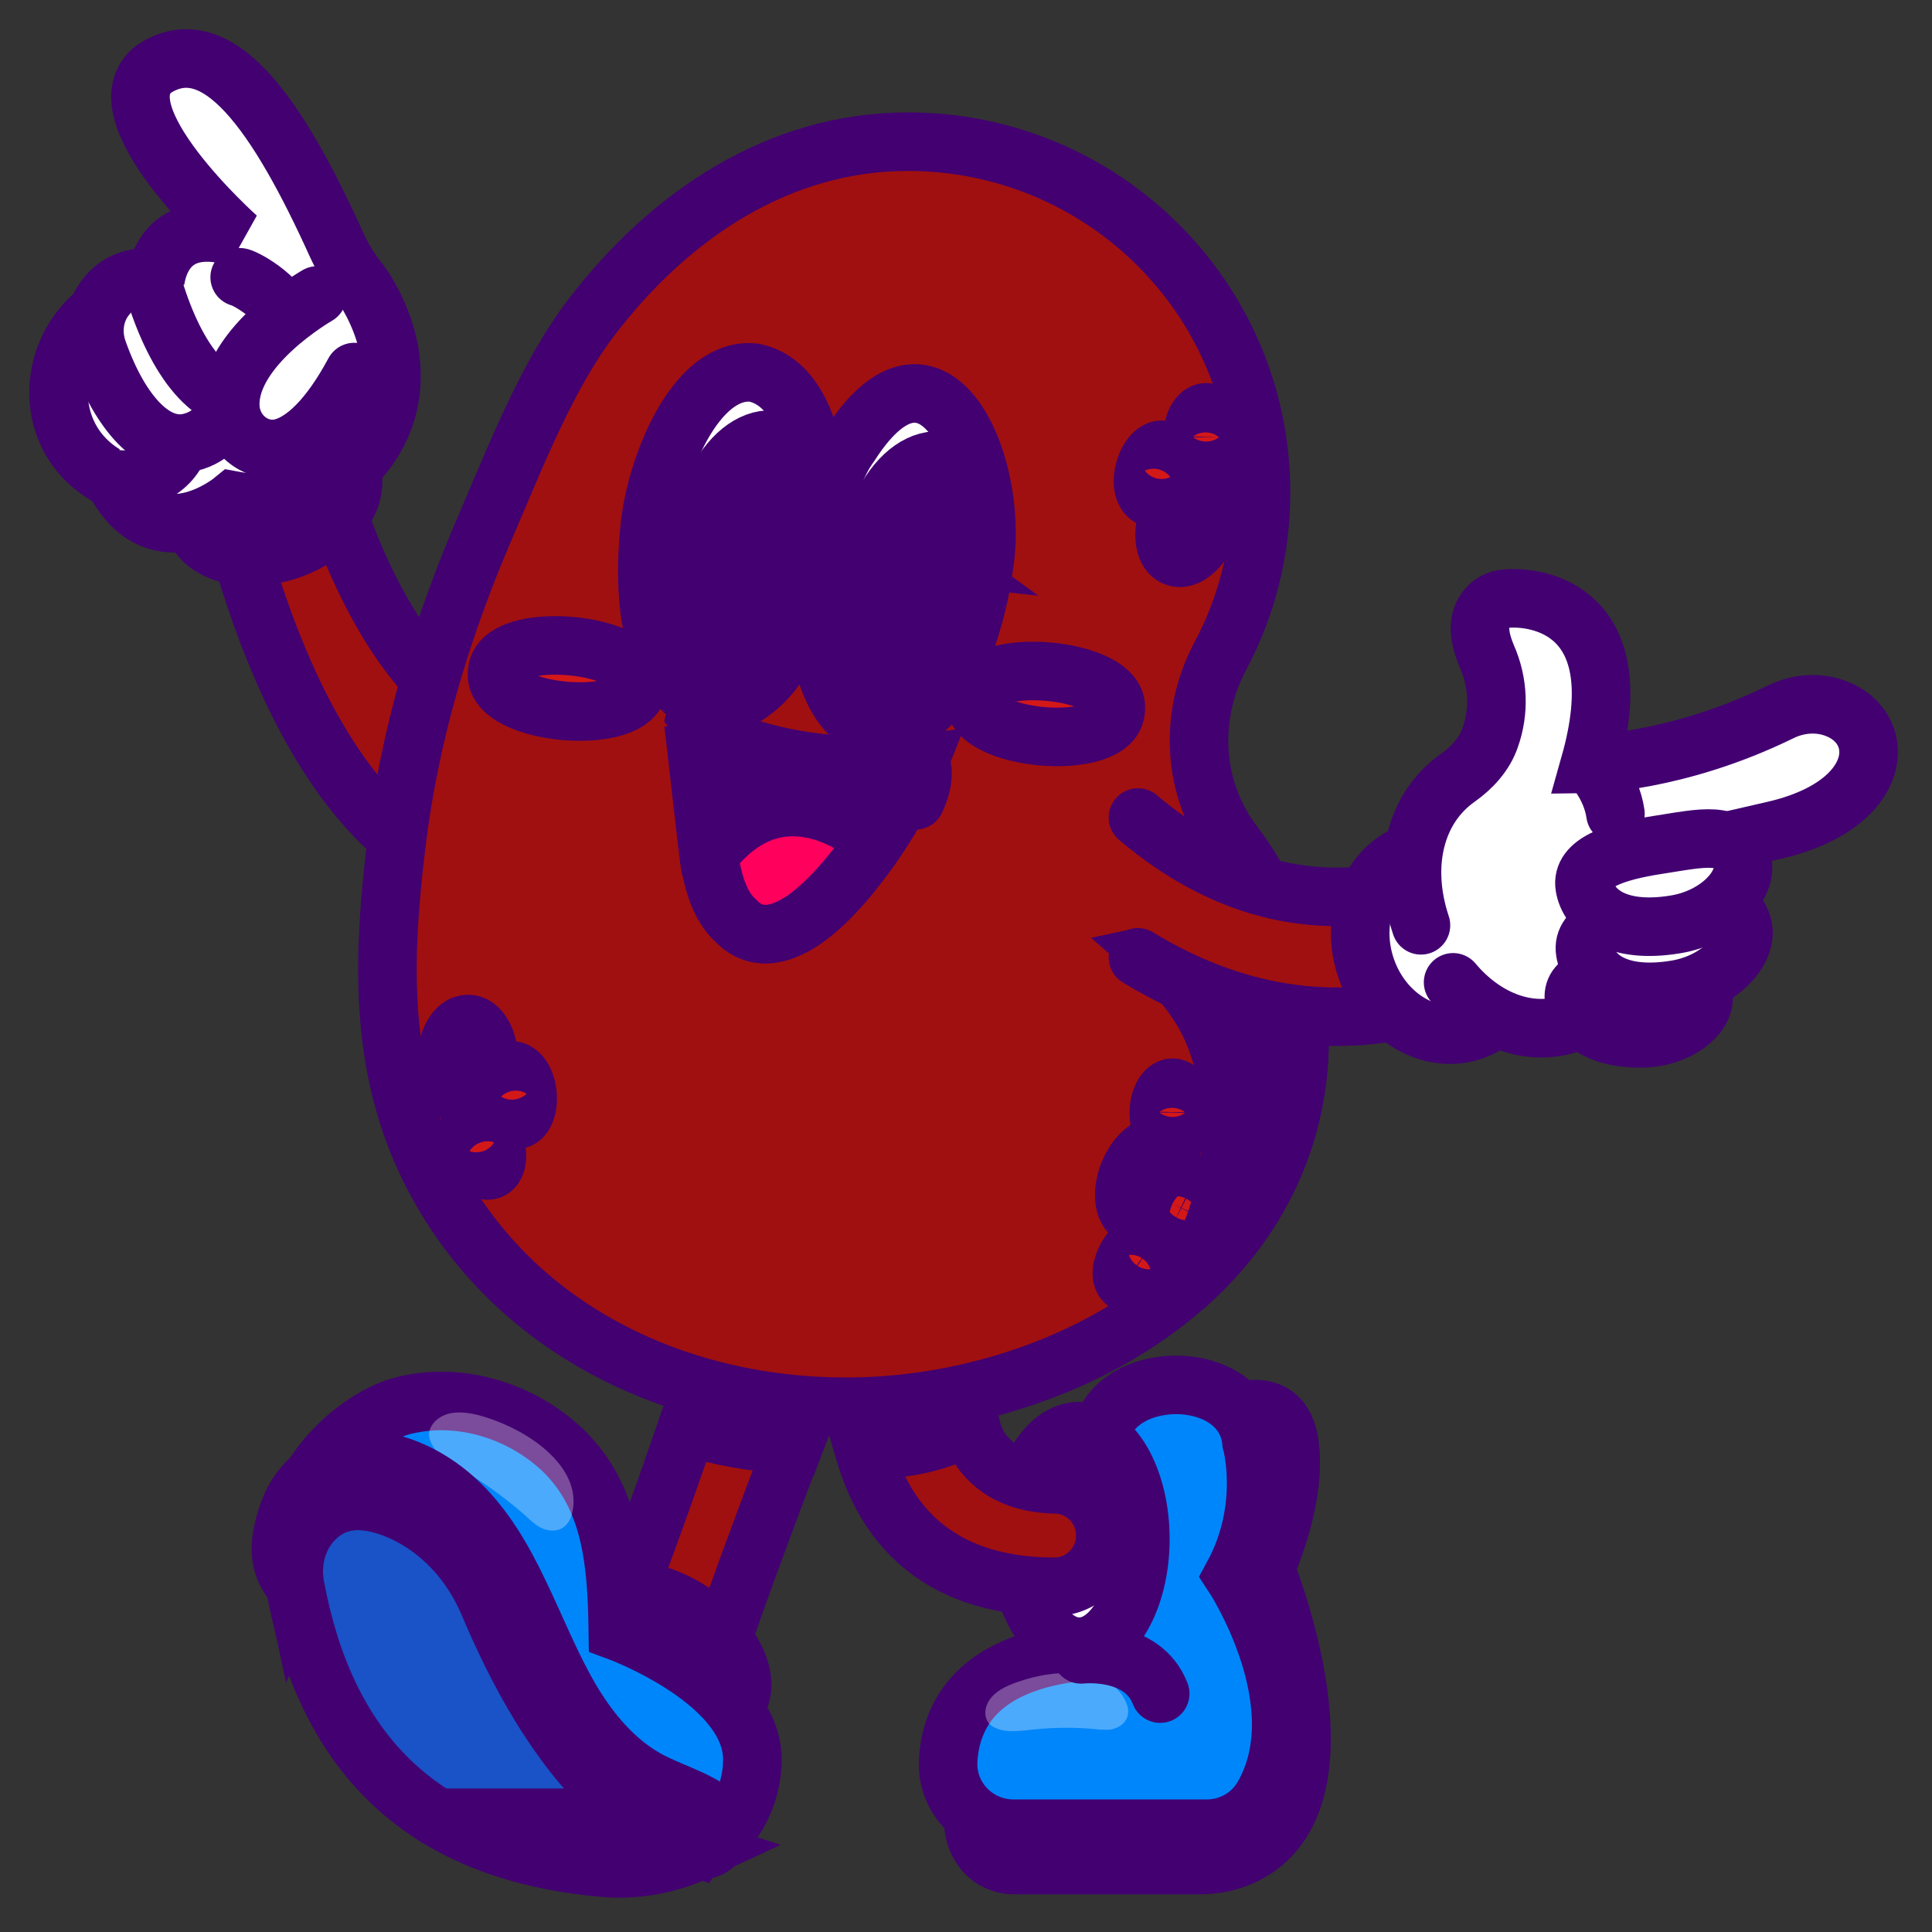 <svg width="33" height="33" viewBox="0 0 33 33" fill="none" xmlns="http://www.w3.org/2000/svg">
<rect x="0" y="0" width="33" height="33" fill="#333333" stroke="none"/>
<path d="M20.787 24.265C20.787 24.265 21.911 23.602 22.032 24.715C22.137 25.672 21.612 26.793 21.612 26.793C21.612 26.793 23.228 30.753 21.24 31.694C21.005 31.808 20.739 31.857 20.48 31.857H17.327C16.608 31.857 16.357 30.859 16.98 30.483C16.988 30.475 16.996 30.475 17.012 30.467L20.48 29.812L20.787 24.265Z" fill="white" stroke="#420071" strokeWidth="0.2" strokeMiterlimit="10" stroke-linecap="round" strokeLineJoin="round"/>
<path d="M18.782 24.633C18.887 23.349 21.256 23.308 21.377 24.633C21.377 24.633 21.692 25.746 21.062 26.908C21.062 26.908 22.509 29.1 21.563 30.704C21.361 31.039 20.997 31.236 20.617 31.236H17.311C16.672 31.236 16.155 30.704 16.196 30.058C16.244 29.288 16.697 28.388 18.491 28.208L18.782 24.633Z" fill="#0086FB" stroke="#420071" strokeWidth="0.2" strokeMiterlimit="10" stroke-linecap="round" strokeLineJoin="round"/>
<path opacity="0.3" d="M16.963 28.961C17.069 28.855 17.214 28.789 17.351 28.74C18.095 28.47 19.009 28.495 19.243 29.1C19.283 29.198 19.291 29.329 19.186 29.436C19.13 29.493 19.049 29.526 18.976 29.542C18.903 29.55 18.839 29.542 18.774 29.542C18.41 29.501 18.03 29.501 17.642 29.542C17.505 29.558 17.36 29.575 17.222 29.567C17.093 29.558 16.963 29.517 16.891 29.436C16.794 29.313 16.81 29.117 16.963 28.961Z" fill="white"/>
<path d="M18.435 28.127C19.011 28.127 19.478 27.302 19.478 26.286C19.478 25.269 19.011 24.445 18.435 24.445C17.859 24.445 17.392 25.269 17.392 26.286C17.392 27.302 17.859 28.127 18.435 28.127Z" fill="white" stroke="#420071" strokeWidth="0.2" strokeMiterlimit="10" stroke-linecap="round" strokeLineJoin="round"/>
<path d="M18.467 28.258C18.467 28.258 19.51 28.135 19.817 28.928" stroke="#420071" strokeWidth="0.2" strokeMiterlimit="10" stroke-linecap="round" strokeLineJoin="round"/>
<path d="M14.724 21.516L16.592 21.5C16.486 23.267 16.39 24.306 16.794 24.821C17.117 25.23 17.602 25.345 18.022 25.353C18.499 25.361 18.879 25.746 18.879 26.229C18.879 26.711 18.491 27.104 18.006 27.104C13.439 27.087 14.724 21.516 14.724 21.516Z" fill="#A01010" stroke="#420071" strokeWidth="0.2" strokeMiterlimit="10" stroke-linecap="round" strokeLineJoin="round"/>
<path d="M16.212 24.518C16.333 24.469 16.454 24.412 16.575 24.363C16.43 23.774 16.503 22.849 16.583 21.5L14.716 21.516C14.716 21.516 14.215 23.177 14.757 24.756C15.201 24.78 15.759 24.698 16.212 24.518Z" fill="#420071" stroke="#420071" strokeWidth="0.2" strokeMiterlimit="10" stroke-linecap="round" strokeLineJoin="round"/>
<path d="M12.647 21.622C12.647 21.622 11.467 25.394 10.287 28.315L11.968 29.084C12.93 26.155 14.587 22.048 14.587 22.048L12.647 21.622Z" fill="#A01010" stroke="#420071" strokeWidth="0.2" strokeMiterlimit="10" stroke-linecap="round" strokeLineJoin="round"/>
<path d="M11.992 24.437C12.501 24.576 13.027 24.649 13.56 24.69C14.134 23.185 14.595 22.048 14.595 22.048L12.655 21.622C12.655 21.622 12.283 22.809 11.749 24.363C11.822 24.388 11.903 24.412 11.992 24.437Z" fill="#420071" stroke="#420071" strokeWidth="0.2" strokeMiterlimit="10" stroke-linecap="round" strokeLineJoin="round"/>
<path d="M12.582 29.101C12.316 29.485 11.976 28.994 11.313 28.528C10.658 28.061 9.931 27.808 10.198 27.423C10.464 27.039 11.208 27.104 11.871 27.562C12.534 28.029 12.849 28.716 12.582 29.101Z" fill="white" stroke="#420071" strokeWidth="0.2" strokeMiterlimit="10" stroke-linecap="round" strokeLineJoin="round"/>
<path d="M12.849 30.131C12.849 30.131 12.849 30.769 12.396 31.26C12.291 31.375 12.162 31.481 11.992 31.571C11.984 31.579 11.968 31.579 11.96 31.588C10.521 31.121 9.316 29.706 8.338 27.382C8.047 26.679 7.514 26.098 6.819 25.795C6.002 25.443 5.428 26.065 5.032 27.047C4.935 26.597 4.992 26.032 5.202 25.509C5.461 24.846 6.261 24.142 6.948 23.995C7.886 23.782 8.904 24.102 9.607 24.764C10.464 25.582 10.537 26.744 10.553 27.865C10.553 27.865 12.938 28.74 12.849 30.131Z" fill="#0086FB" stroke="#420071" strokeWidth="0.2" strokeMiterlimit="10" stroke-linecap="round" strokeLineJoin="round"/>
<path opacity="0.3" d="M7.724 24.134C7.894 24.11 8.08 24.142 8.241 24.191C9.122 24.453 9.963 25.116 9.769 25.86C9.737 25.983 9.656 26.114 9.494 26.139C9.405 26.155 9.308 26.13 9.228 26.09C9.155 26.049 9.098 26 9.034 25.942C8.718 25.656 8.363 25.386 7.967 25.149C7.821 25.067 7.676 24.985 7.554 24.879C7.433 24.78 7.344 24.658 7.328 24.519C7.32 24.363 7.465 24.175 7.724 24.134Z" fill="white"/>
<path d="M12.202 30.949L12.21 30.958C12.493 31.195 12.283 31.628 11.919 31.604H11.911C10.408 31.121 9.333 29.771 8.314 27.349C8.007 26.621 7.223 26.237 6.503 25.926C5.655 25.558 5.436 26.032 5.024 27.055C4.83 26.826 4.669 26.507 4.951 25.77C5.129 25.32 5.525 24.993 5.994 24.944H6.002C6.649 24.879 7.296 25.173 7.781 25.615C8.266 26.057 8.597 26.638 8.88 27.235C9.163 27.824 9.405 28.438 9.737 29.01C10.068 29.575 10.505 30.099 11.079 30.409C11.402 30.581 11.766 30.688 12.081 30.884C12.138 30.9 12.17 30.925 12.202 30.949Z" fill="white" stroke="#420071" strokeWidth="0.2" strokeMiterlimit="10" stroke-linecap="round" strokeLineJoin="round"/>
<path d="M10.287 31.898C7.094 31.612 5.55 29.829 5.04 27.096C4.96 26.654 5.089 26.196 5.42 25.901C5.792 25.566 6.269 25.566 6.827 25.803C7.522 26.106 8.048 26.687 8.347 27.39C9.325 29.714 10.529 31.13 11.968 31.596C11.443 31.841 10.861 31.956 10.287 31.898Z" fill="#0086FB" stroke="#420071" strokeWidth="0.2" strokeMiterlimit="10" stroke-linecap="round" strokeLineJoin="round"/>
<path opacity="0.38" d="M10.287 31.898C7.094 31.612 5.55 29.829 5.04 27.096C4.96 26.654 5.089 26.196 5.42 25.901C5.792 25.566 6.269 25.566 6.827 25.803C7.522 26.106 8.048 26.687 8.347 27.39C9.325 29.714 10.529 31.13 11.968 31.596C11.443 31.841 10.861 31.956 10.287 31.898Z" fill="#420071" stroke="#420071" strokeWidth="0.2" strokeMiterlimit="10" stroke-linecap="round" strokeLineJoin="round"/>
<path d="M10.893 31.048H7.474" stroke="#420071" strokeWidth="0.2" strokeMiterlimit="10" stroke-linecap="round" strokeLineJoin="round"/>
<path d="M9.349 15.093C9.349 15.093 5.905 16.165 3.981 8.949L5.663 8.425C5.663 8.425 6.916 13.007 9.721 12.524" fill="#A01010"/>
<path d="M9.349 15.093C9.349 15.093 5.905 16.165 3.981 8.949L5.663 8.425C5.663 8.425 6.916 13.007 9.721 12.524" stroke="#420071" strokeWidth="0.2" strokeMiterlimit="10" stroke-linecap="round" strokeLineJoin="round"/>
<path d="M4.96 9.388C5.702 9.125 6.166 8.515 5.996 8.024C5.827 7.534 5.088 7.349 4.347 7.611C3.605 7.873 3.141 8.484 3.31 8.974C3.479 9.465 4.218 9.65 4.96 9.388Z" fill="white" stroke="#420071" strokeWidth="0.2" strokeMiterlimit="10" stroke-linecap="round" strokeLineJoin="round"/>
<path d="M2.64 4.932C2.64 4.932 2.64 3.631 4.054 4.056C4.054 4.056 1.661 1.921 2.631 1.176C3.715 0.473 4.741 1.954 5.752 4.187C5.857 4.416 5.986 4.629 6.148 4.825C6.148 4.825 7.207 6.208 6.358 7.558C5.978 8.164 5.315 8.548 4.604 8.589C4.41 8.597 4.2 8.589 3.981 8.548C3.981 8.548 2.672 9.628 1.944 8.188C0.409 7.444 0.821 5.153 2.64 4.932Z" fill="white" stroke="#420071" strokeWidth="0.2" strokeMiterlimit="10" stroke-linecap="round" strokeLineJoin="round"/>
<path d="M2.381 5.955C3.658 6.936 3.173 8.344 1.944 8.18Z" fill="white"/>
<path d="M2.381 5.955C3.658 6.936 3.173 8.344 1.944 8.18" stroke="#420071" strokeWidth="0.2" strokeMiterlimit="10" stroke-linecap="round" strokeLineJoin="round"/>
<path d="M3.957 6.724C3.925 7.116 3.642 7.468 3.237 7.558C2.639 7.697 2.057 7.067 1.677 6.004C1.556 5.676 1.605 5.308 1.831 5.046C1.985 4.858 2.235 4.711 2.623 4.744" fill="white"/>
<path d="M3.957 6.724C3.925 7.116 3.642 7.468 3.237 7.558C2.639 7.697 2.057 7.067 1.677 6.004C1.556 5.676 1.605 5.308 1.831 5.046C1.985 4.858 2.235 4.711 2.623 4.744" stroke="#420071" strokeWidth="0.2" strokeMiterlimit="10" stroke-linecap="round" strokeLineJoin="round"/>
<path d="M4.094 4.736C4.119 4.727 4.773 5.022 4.976 5.578C5.17 6.102 4.846 6.691 4.305 6.814C3.642 6.961 3.011 6.184 2.631 4.932" fill="white"/>
<path d="M4.094 4.736C4.119 4.727 4.773 5.022 4.976 5.578C5.17 6.102 4.846 6.691 4.305 6.814C3.642 6.961 3.011 6.184 2.631 4.932" stroke="#420071" strokeWidth="0.2" strokeMiterlimit="10" stroke-linecap="round" strokeLineJoin="round"/>
<path d="M5.42 5.046C5.42 5.046 3.901 5.914 3.933 6.936C3.949 7.427 4.41 7.787 4.871 7.632C5.194 7.525 5.606 7.182 6.051 6.355" fill="white"/>
<path d="M5.42 5.046C5.42 5.046 3.901 5.914 3.933 6.936C3.949 7.427 4.41 7.787 4.871 7.632C5.194 7.525 5.606 7.182 6.051 6.355" stroke="#420071" strokeWidth="0.2" strokeMiterlimit="10" stroke-linecap="round" strokeLineJoin="round"/>
<path d="M7.49 20.248C7.384 20.06 7.287 19.863 7.199 19.659C6.479 17.998 6.552 16.239 6.762 14.488C6.98 12.59 7.538 10.741 8.29 8.998C8.799 7.82 9.341 6.405 10.125 5.39C11.442 3.68 13.293 2.42 15.508 2.42C18.839 2.42 21.539 5.104 21.539 8.409C21.539 9.424 21.288 10.373 20.843 11.207C20.294 12.238 20.366 13.49 21.07 14.414C22.056 15.707 22.428 17.401 22.056 18.996C21.28 22.334 17.594 24.028 14.466 24.028C11.628 24.036 8.88 22.76 7.49 20.248Z" fill="#A01010" stroke="#420071" strokeWidth="0.2" strokeMiterlimit="10" stroke-linecap="round" strokeLineJoin="round"/>
<path d="M8.354 18.129C8.354 18.481 8.193 18.767 7.991 18.767C7.789 18.767 7.627 18.481 7.627 18.129C7.627 17.777 7.789 17.491 7.991 17.491C8.193 17.483 8.354 17.777 8.354 18.129Z" fill="#D31818" stroke="#420071" strokeWidth="0.2" strokeMiterlimit="10" stroke-linecap="round" strokeLineJoin="round"/>
<path d="M8.444 19.511C8.524 19.732 8.492 19.945 8.371 19.986C8.25 20.027 8.088 19.888 8.015 19.667C7.934 19.446 7.967 19.233 8.088 19.192C8.209 19.143 8.371 19.291 8.444 19.511Z" fill="#D31818" stroke="#420071" strokeWidth="0.2" strokeMiterlimit="10" stroke-linecap="round" strokeLineJoin="round"/>
<path d="M9.009 18.685C9.033 18.914 8.952 19.119 8.823 19.127C8.694 19.143 8.572 18.963 8.548 18.726C8.524 18.497 8.605 18.292 8.734 18.284C8.863 18.276 8.985 18.448 9.009 18.685Z" fill="#D31818" stroke="#420071" strokeWidth="0.2" strokeMiterlimit="10" stroke-linecap="round" strokeLineJoin="round"/>
<path d="M19.962 8.785C20.091 8.458 20.342 8.245 20.528 8.319C20.714 8.393 20.762 8.72 20.641 9.047C20.512 9.374 20.261 9.587 20.075 9.514C19.889 9.448 19.833 9.121 19.962 8.785Z" fill="#D31818" stroke="#420071" strokeWidth="0.2" strokeMiterlimit="10" stroke-linecap="round" strokeLineJoin="round"/>
<path d="M20.366 7.46C20.374 7.223 20.479 7.043 20.601 7.043C20.73 7.043 20.827 7.239 20.827 7.468C20.819 7.705 20.714 7.885 20.593 7.885C20.455 7.885 20.358 7.697 20.366 7.46Z" fill="#D31818" stroke="#420071" strokeWidth="0.2" strokeMiterlimit="10" stroke-linecap="round" strokeLineJoin="round"/>
<path d="M19.55 8.033C19.607 7.804 19.76 7.648 19.881 7.689C20.003 7.722 20.051 7.935 19.995 8.155C19.938 8.385 19.784 8.54 19.663 8.499C19.542 8.466 19.485 8.254 19.55 8.033Z" fill="#D31818" stroke="#420071" strokeWidth="0.2" strokeMiterlimit="10" stroke-linecap="round" strokeLineJoin="round"/>
<path d="M19.275 20.052C19.405 19.724 19.655 19.512 19.841 19.585C20.027 19.659 20.076 19.986 19.954 20.313C19.825 20.641 19.574 20.853 19.389 20.78C19.195 20.714 19.146 20.387 19.275 20.052Z" fill="#D31818" stroke="#420071" strokeWidth="0.2" strokeMiterlimit="10" stroke-linecap="round" strokeLineJoin="round"/>
<path d="M19.793 18.996C19.801 18.759 19.906 18.579 20.027 18.579C20.156 18.579 20.253 18.775 20.253 19.004C20.245 19.242 20.14 19.422 20.019 19.422C19.89 19.422 19.793 19.233 19.793 18.996Z" fill="#D31818" stroke="#420071" strokeWidth="0.2" strokeMiterlimit="10" stroke-linecap="round" strokeLineJoin="round"/>
<path d="M19.275 21.426C19.405 21.23 19.591 21.131 19.704 21.205C19.809 21.279 19.793 21.491 19.663 21.688C19.534 21.884 19.348 21.982 19.235 21.909C19.122 21.843 19.146 21.622 19.275 21.426Z" fill="#D31818" stroke="#420071" strokeWidth="0.2" strokeMiterlimit="10" stroke-linecap="round" strokeLineJoin="round"/>
<path d="M20.027 20.559C20.108 20.403 20.237 20.313 20.326 20.354C20.415 20.395 20.415 20.559 20.334 20.714C20.254 20.87 20.124 20.96 20.035 20.919C19.954 20.878 19.954 20.714 20.027 20.559Z" fill="#D31818" stroke="#420071" strokeWidth="0.2" strokeMiterlimit="10" stroke-linecap="round" strokeLineJoin="round"/>
<path d="M19.712 16.296C19.768 16.345 19.825 16.394 19.874 16.443C20.14 16.697 20.375 16.983 20.561 17.302C20.747 17.63 20.868 17.981 20.941 18.35C21.086 19.094 21.046 19.88 20.844 20.608C20.706 21.09 20.496 21.557 20.229 21.982C21.11 21.205 21.773 20.215 22.056 18.996C22.291 17.973 22.226 16.91 21.886 15.936C21.159 16.067 20.423 16.141 19.712 16.296Z" fill="#420071" stroke="#420071" strokeWidth="0.2" strokeMiterlimit="10" stroke-linecap="round" strokeLineJoin="round"/>
<path d="M19.437 16.353C20.738 17.147 22.541 17.744 24.627 17.081L24.045 15.175C22.412 15.56 20.876 15.183 19.437 13.964" fill="#A01010"/>
<path d="M19.437 16.353C20.738 17.147 22.541 17.744 24.627 17.081L24.045 15.175C22.412 15.56 20.876 15.183 19.437 13.964" stroke="#420071" strokeWidth="0.2" strokeMiterlimit="10" stroke-linecap="round" strokeLineJoin="round"/>
<path d="M25.175 17.601C25.895 17.342 26.238 16.452 25.944 15.613C25.649 14.775 24.827 14.305 24.107 14.564C23.388 14.823 23.044 15.713 23.339 16.551C23.634 17.39 24.456 17.86 25.175 17.601Z" fill="white" stroke="#420071" strokeWidth="0.2" strokeMiterlimit="10" stroke-linecap="round" strokeLineJoin="round"/>
<path d="M24.82 16.779C25.354 17.417 26.13 17.736 26.866 17.466C27.868 17.106 28.369 15.887 28.013 14.709L30.293 14.185C32.265 13.735 32.257 12.336 31.247 12.066C30.964 11.993 30.665 12.034 30.406 12.164C28.628 13.032 27.157 13.048 27.157 13.048C27.9 10.414 26.267 10.176 25.726 10.225C25.588 10.233 25.459 10.299 25.378 10.414C25.208 10.643 25.289 10.954 25.394 11.207C25.596 11.657 25.613 12.156 25.451 12.606C25.354 12.884 25.144 13.113 24.901 13.285C24.166 13.801 23.931 14.783 24.271 15.805" fill="white"/>
<path d="M24.82 16.779C25.354 17.417 26.13 17.736 26.866 17.466C27.868 17.106 28.369 15.887 28.013 14.709L30.293 14.185C32.265 13.735 32.257 12.336 31.247 12.066C30.964 11.993 30.665 12.034 30.406 12.164C28.628 13.032 27.157 13.048 27.157 13.048C27.9 10.414 26.267 10.176 25.726 10.225C25.588 10.233 25.459 10.299 25.378 10.414C25.208 10.643 25.289 10.954 25.394 11.207C25.596 11.657 25.613 12.156 25.451 12.606C25.354 12.884 25.144 13.113 24.901 13.285C24.166 13.801 23.931 14.783 24.271 15.805" stroke="#420071" strokeWidth="0.2" strokeMiterlimit="10" stroke-linecap="round" strokeLineJoin="round"/>
<path d="M27.165 13.048C27.165 13.048 27.52 13.392 27.593 13.899Z" fill="white"/>
<path d="M27.165 13.048C27.165 13.048 27.52 13.392 27.593 13.899" stroke="#420071" strokeWidth="0.2" strokeMiterlimit="10" stroke-linecap="round" strokeLineJoin="round"/>
<path d="M29.097 17.016C29.129 17.343 28.66 17.728 28.046 17.736C27.197 17.744 26.882 17.351 26.882 17.024C26.882 16.697 27.367 16.607 27.973 16.607C28.587 16.599 29.056 16.558 29.097 17.016Z" fill="white" stroke="#420071" strokeWidth="0.2" strokeMiterlimit="10" stroke-linecap="round" strokeLineJoin="round"/>
<path d="M29.768 15.83C29.865 16.223 29.372 16.779 28.628 16.902C27.593 17.073 27.14 16.656 27.076 16.255C27.011 15.854 27.585 15.658 28.329 15.543C29.072 15.421 29.63 15.282 29.768 15.83Z" fill="white" stroke="#420071" strokeWidth="0.2" strokeMiterlimit="10" stroke-linecap="round" strokeLineJoin="round"/>
<path d="M29.76 14.717C29.857 15.11 29.364 15.666 28.62 15.789C27.585 15.961 27.133 15.543 27.068 15.143C27.003 14.742 27.577 14.545 28.321 14.431C29.065 14.316 29.622 14.169 29.76 14.717Z" fill="white" stroke="#420071" strokeWidth="0.2" strokeMiterlimit="10" stroke-linecap="round" strokeLineJoin="round"/>
<path d="M13.94 9.399C13.932 9.448 13.932 9.497 13.924 9.538C13.803 10.405 13.528 11.052 13.196 11.469C13.043 11.665 12.865 11.813 12.695 11.911C11.814 12.377 10.852 11.477 11.095 9.031C11.192 7.992 11.871 6.265 12.873 6.364C13.625 6.511 13.916 7.485 13.972 8.384C13.997 8.753 13.98 9.113 13.94 9.399Z" fill="white" stroke="#420071" strokeWidth="0.2" strokeMiterlimit="10" stroke-linecap="round" strokeLineJoin="round"/>
<path d="M13.924 9.538C13.803 10.258 13.536 10.994 13.197 11.469C13.043 11.665 12.865 11.813 12.695 11.911C11.887 11.878 11.628 10.054 11.96 8.99L13.067 9.113L12.146 8.442C12.631 7.264 13.649 7.149 13.973 8.393V8.401C14.013 8.736 13.989 9.137 13.924 9.538Z" fill="#420071" stroke="#420071" strokeWidth="0.2" strokeMiterlimit="10" stroke-linecap="round" strokeLineJoin="round"/>
<path d="M16.785 9.767C16.535 11.158 16.114 12.369 15.007 12.434C13.641 12.32 13.665 8.744 14.522 7.591C16.001 5.284 17.141 8.106 16.785 9.767Z" fill="white" stroke="#420071" strokeWidth="0.2" strokeMiterlimit="10" stroke-linecap="round" strokeLineJoin="round"/>
<path d="M14.805 9.35C14.466 10.438 14.741 12.312 15.589 12.271C16.365 11.845 16.947 9.955 16.826 8.761C16.503 7.501 15.484 7.624 14.999 8.802L15.921 9.473L14.805 9.35Z" fill="#420071" stroke="#420071" strokeWidth="0.2" strokeMiterlimit="10" stroke-linecap="round" strokeLineJoin="round"/>
<path d="M16.648 11.919C16.551 12.655 19.033 12.868 19.057 12.123C19.154 11.395 16.672 11.182 16.648 11.919Z" fill="#D31818" stroke="#420071" strokeWidth="0.2" strokeMiterlimit="10" stroke-linecap="round" strokeLineJoin="round"/>
<path d="M8.492 11.485C8.395 12.222 10.877 12.434 10.901 11.69C10.998 10.962 8.516 10.741 8.492 11.485Z" fill="#D31818" stroke="#420071" strokeWidth="0.2" strokeMiterlimit="10" stroke-linecap="round" strokeLineJoin="round"/>
<path d="M15.694 13.032C15.565 13.359 15.282 13.891 14.927 14.406C14.555 14.938 14.11 15.47 13.674 15.748C13.633 15.773 13.593 15.797 13.544 15.822C13.188 16.01 12.841 16.018 12.566 15.723C12.396 15.543 12.259 15.257 12.146 14.832C12.138 14.815 12.138 14.799 12.13 14.783C12.113 14.758 11.863 12.467 11.847 12.369C11.847 12.361 13.205 13.293 15.694 13.032Z" fill="#420071" stroke="#420071" strokeWidth="0.2" strokeMiterlimit="10" stroke-linecap="round" strokeLineJoin="round"/>
<path d="M14.951 14.365C14.943 14.382 14.934 14.39 14.926 14.406C14.555 14.938 14.11 15.47 13.673 15.748C13.633 15.773 13.593 15.797 13.544 15.822C13.188 16.01 12.841 16.018 12.566 15.723C12.372 15.552 12.226 15.257 12.146 14.832C12.129 14.758 12.121 14.676 12.113 14.594C13.277 13.081 14.643 14.104 14.951 14.365Z" fill="#FF005C" stroke="#420071" strokeWidth="0.2" strokeMiterlimit="10" stroke-linecap="round" strokeLineJoin="round"/>
<path d="M15.315 12.721C15.315 12.721 16.034 12.811 15.638 13.67" stroke="#420071" strokeWidth="0.2" strokeMiterlimit="10" stroke-linecap="round" strokeLineJoin="round"/>
</svg>
